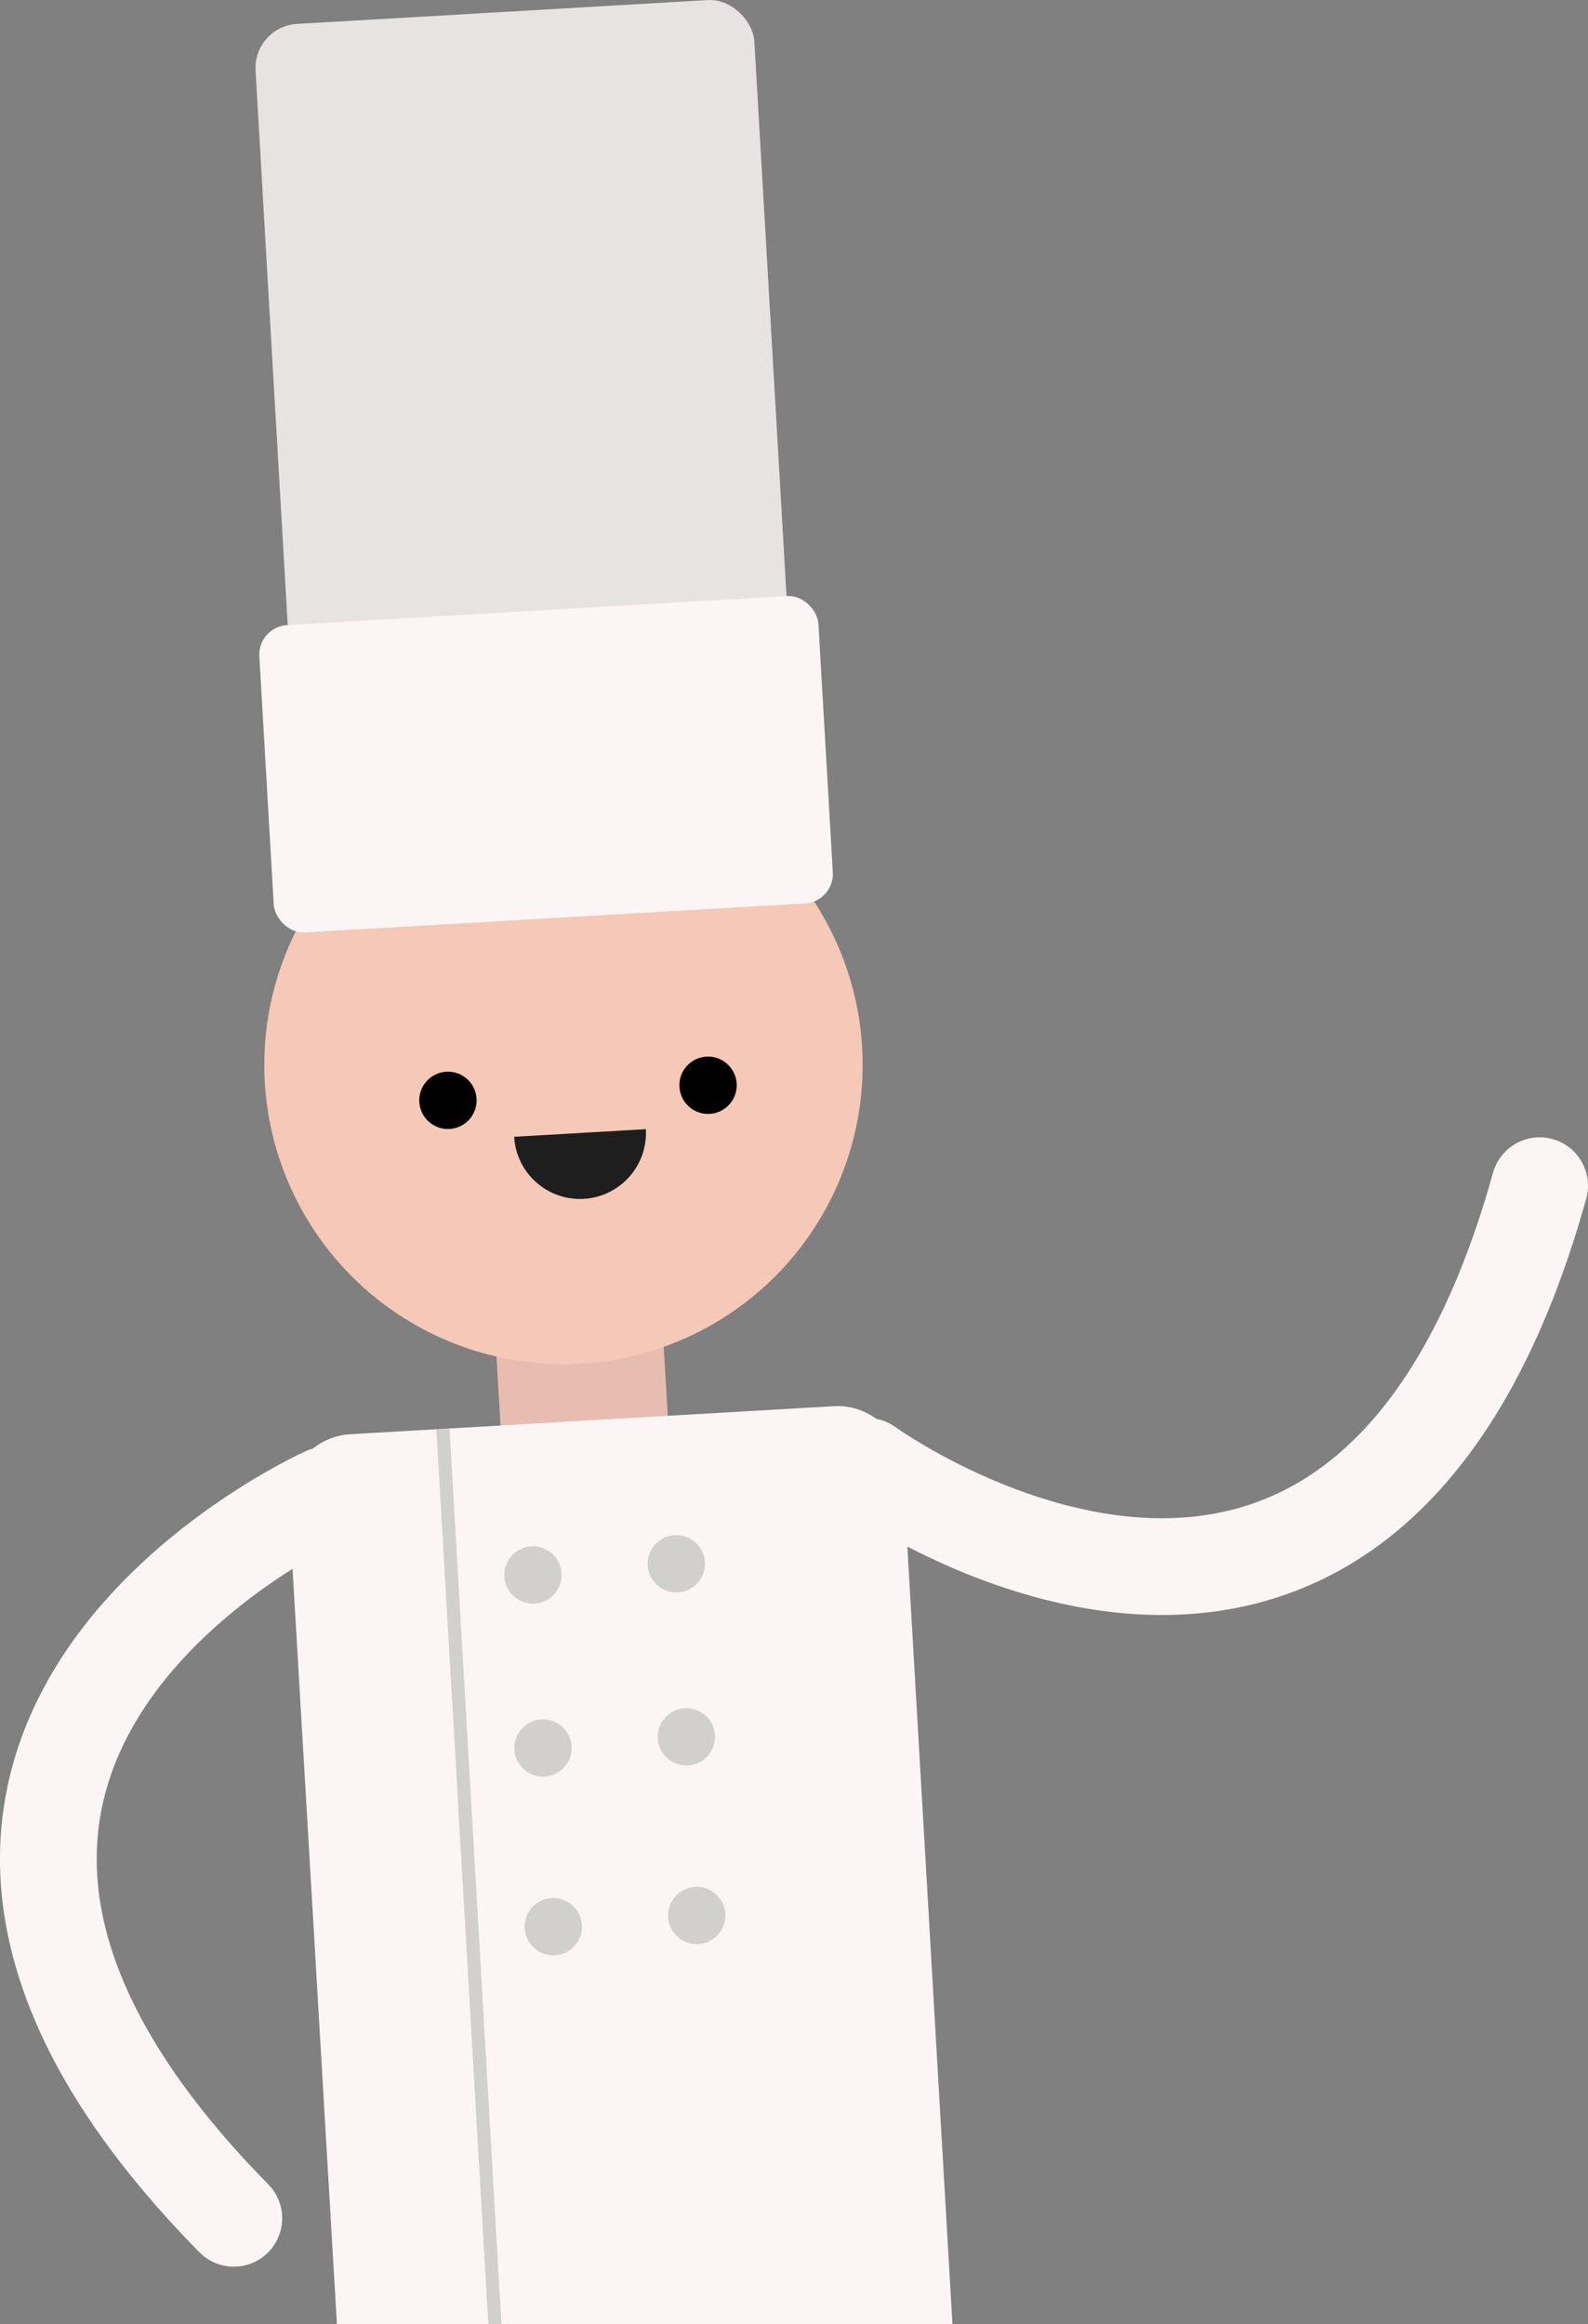 <svg xmlns="http://www.w3.org/2000/svg" viewBox="0 0 361.18 528.54"><rect x="0" y="0" width="361.18" height="528.54" fill="#808080" stroke="none"/><defs><style>.cls-1{fill:#e8bdb1;}.cls-2{fill:#fcf5f5;}.cls-3{fill:#e8e3e3;}.cls-4{fill:none;stroke:#fcf5f5;stroke-linecap:round;stroke-miterlimit:10;stroke-width:22px;}.cls-5{fill:#f5c8b8;}.cls-6{fill:#d2d0cf;}.cls-7{fill:#1e1e1e;}</style></defs><title>Asset 3</title><g id="Layer_2" data-name="Layer 2"><g id="Layer_2-2" data-name="Layer 2"><rect class="cls-1" x="113.56" y="274.72" width="38.1" height="87.93" rx="4.15" ry="4.15" transform="translate(-18.24 8.22) rotate(-3.32)"/><path class="cls-2" d="M76.63,528.54h140l-11.3-194.77a14.88,14.88,0,0,0-15.67-14l-110,6.38a14.88,14.88,0,0,0-14,15.67Z"/><rect class="cls-3" x="62.43" y="2.58" width="113.64" height="171.78" rx="10.03" ry="10.03" transform="translate(-4.93 7.06) rotate(-3.32)"/><path class="cls-4" d="M197.26,333.46S309.65,415,350.18,269.63"/><path class="cls-4" d="M74,340.05S-52.65,396.9,53.18,504.44"/><circle class="cls-5" cx="128.17" cy="242.16" r="68.05" transform="translate(-13.82 7.83) rotate(-3.32)"/><circle cx="101.89" cy="250.22" r="6.52" transform="translate(-14.33 6.32) rotate(-3.32)"/><circle cx="161.05" cy="246.78" r="6.52" transform="translate(-14.03 9.75) rotate(-3.32)"/><rect class="cls-2" x="60.52" y="138.78" width="127.37" height="70.01" rx="6.71" ry="6.71" transform="translate(-9.86 7.49) rotate(-3.32)"/><circle class="cls-6" cx="121.23" cy="358.14" r="6.52" transform="translate(-20.55 7.63) rotate(-3.32)"/><circle class="cls-6" cx="123.51" cy="397.49" r="6.52" transform="translate(-22.82 7.82) rotate(-3.32)"/><circle class="cls-6" cx="125.87" cy="438.12" r="6.52" transform="translate(-25.18 8.03) rotate(-3.32)"/><circle class="cls-6" cx="153.84" cy="355.6" r="6.52" transform="translate(-20.35 9.51) rotate(-3.32)"/><circle class="cls-6" cx="156.12" cy="394.95" r="6.52" transform="translate(-22.62 9.71) rotate(-3.32)"/><circle class="cls-6" cx="158.48" cy="435.58" r="6.52" transform="translate(-24.97 9.91) rotate(-3.32)"/><path class="cls-7" d="M117.27,257.63h30.09a0,0,0,0,1,0,0v0a15,15,0,0,1-15,15h0a15,15,0,0,1-15-15v0A0,0,0,0,1,117.27,257.63Z" transform="translate(-15.14 8.11) rotate(-3.32)"/><polygon class="cls-6" points="114.06 528.54 102.24 324.9 99.25 325.07 111.06 528.54 114.06 528.54"/></g></g></svg>